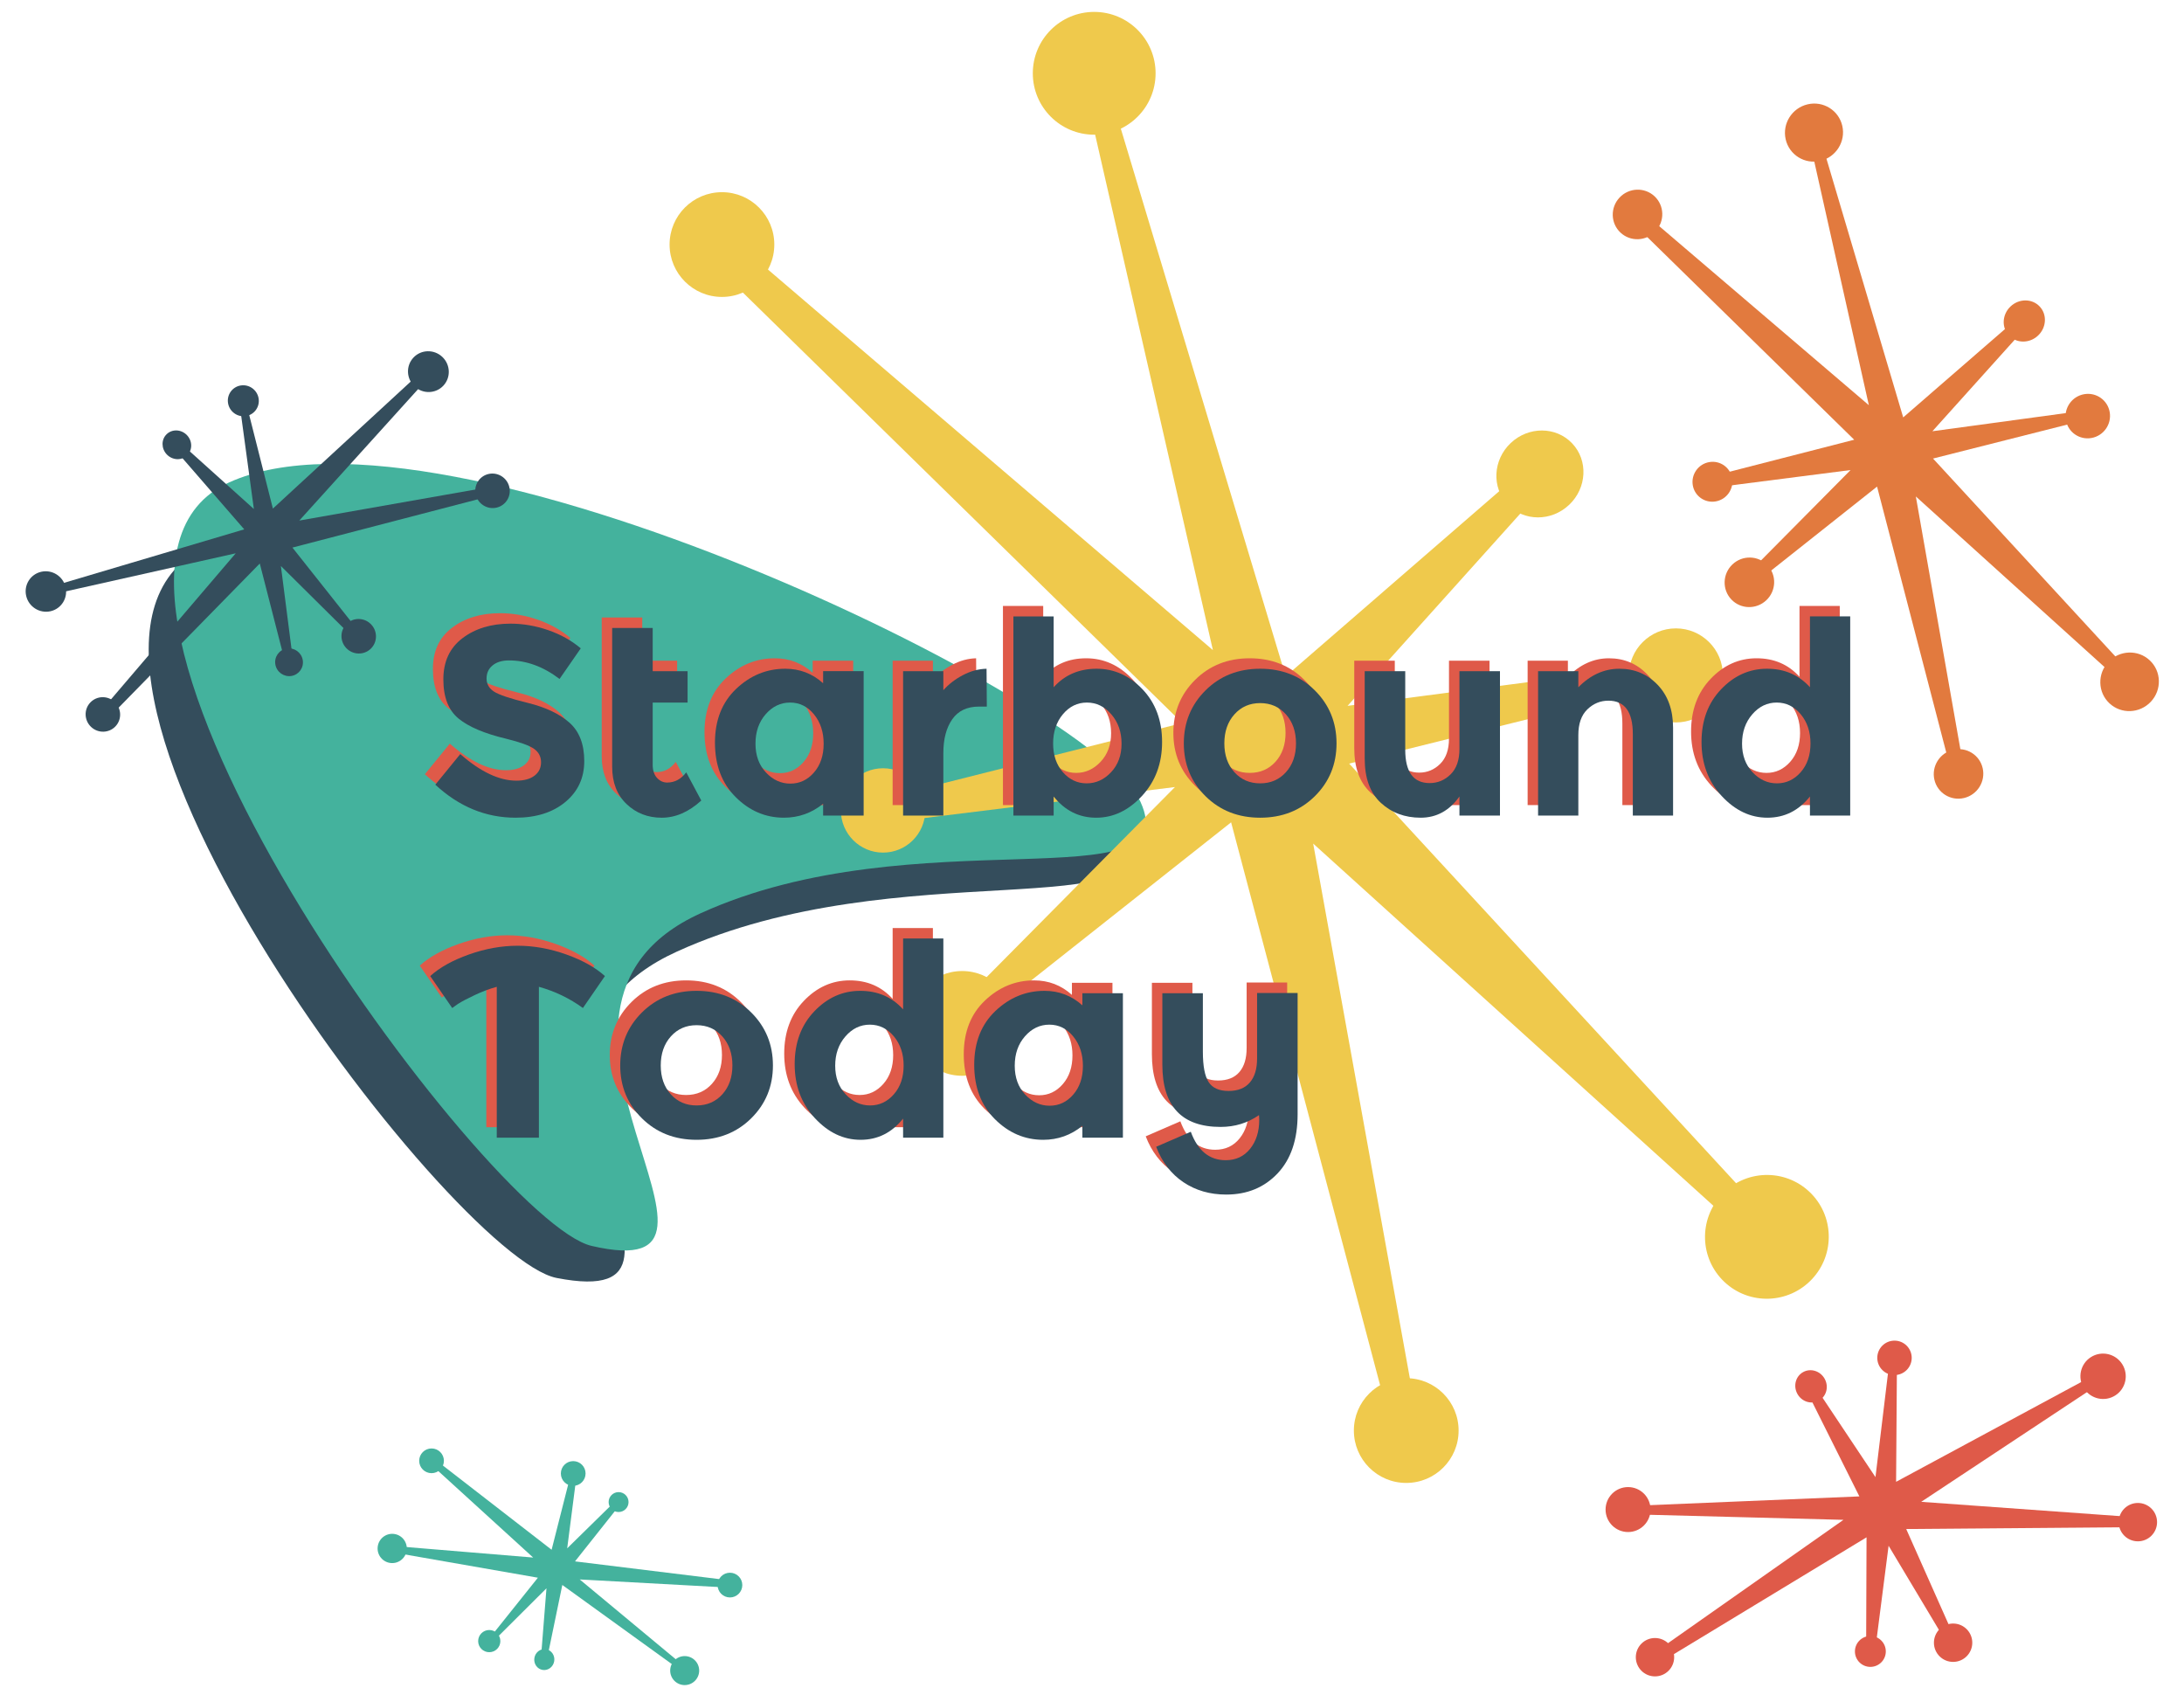 <?xml version="1.0" encoding="utf-8"?>
<!-- Generator: Adobe Illustrator 17.0.2, SVG Export Plug-In . SVG Version: 6.00 Build 0)  -->
<!DOCTYPE svg PUBLIC "-//W3C//DTD SVG 1.1//EN" "http://www.w3.org/Graphics/SVG/1.1/DTD/svg11.dtd">
<svg version="1.1" xmlns="http://www.w3.org/2000/svg" xmlns:xlink="http://www.w3.org/1999/xlink" x="0px" y="0px" width="792px"
	 height="612px" viewBox="0 0 792 612" enable-background="new 0 0 792 612" xml:space="preserve">
<g id="Layer_2">
	<g>
		<path fill="#344D5C" d="M409.463,301.358c16.125,35.418-83.615,7.085-163.981,43.675s25.162,131.804-43.656,118.34
			C163.633,455.901-5,234.447,75.366,197.857S393.337,265.94,409.463,301.358z"/>
		<path fill="#44B29D" d="M413.608,290.799c16.803,36.907-81.796,4.955-159.581,40.369s28.36,136.37-39.501,120.587
			C176.866,442.996,5.31,210.337,83.095,174.922S396.805,253.892,413.608,290.799z"/>
	</g>
	<g>
		<g>
			<g>
				<circle fill="#DF5A49" cx="775.275" cy="551.918" r="6.955"/>
				<circle fill="#DF5A49" cx="590.396" cy="547.355" r="8.153"/>
			</g>
			<g>
				<circle fill="#DF5A49" cx="687.015" cy="492.349" r="6.244"/>
				<circle fill="#DF5A49" cx="678.265" cy="598.801" r="5.6"/>
			</g>
			<g>
				<circle fill="#DF5A49" cx="600.162" cy="600.89" r="6.955"/>
				
					<ellipse transform="matrix(0.844 -0.537 0.537 0.844 -148.798 487.123)" fill="#DF5A49" cx="762.337" cy="499.152" rx="8.213" ry="8.23"/>
			</g>
			<g>
				<circle fill="#DF5A49" cx="708.268" cy="595.638" r="6.955"/>
				
					<ellipse transform="matrix(-0.487 -0.874 0.874 -0.487 536.813 1321.569)" fill="#DF5A49" cx="656.616" cy="503.096" rx="5.906" ry="5.649"/>
			</g>
		</g>
		<polyline fill="#DF5A49" points="589.949,549.037 668.506,551.084 599.421,599.637 601.492,603.135 676.878,557.425 
			676.727,598.549 679.941,598.9 684.874,560.478 706.62,596.817 709.317,595.017 691.261,554.414 775.046,553.733 775.454,550.219 
			696.7,544.555 763.1,500.614 761.378,497.533 687.594,537.293 687.921,491.639 685.463,491.279 680.114,535.594 658.232,502.777 
			655.015,504.045 674.275,542.583 589.966,546.105 		"/>
	</g>
	<g>
		<g>
			<g>
				<path fill="#E27A3E" d="M708.252,271.873c-4.839,1.142-7.872,5.981-6.777,10.809c1.096,4.828,5.906,7.816,10.745,6.674
					c4.838-1.142,7.872-5.981,6.777-10.809C717.901,273.719,713.09,270.731,708.252,271.873z"/>
				<path fill="#E27A3E" d="M655.494,37.832c-5.672,1.339-9.229,7.012-7.945,12.672s6.924,9.163,12.597,7.824
					c5.672-1.339,9.229-7.012,7.945-12.672S661.167,36.493,655.494,37.832z"/>
			</g>
			<g>
				<path fill="#E27A3E" d="M749.154,152.272c0.73,4.387,4.884,7.317,9.278,6.545c4.394-0.772,7.364-4.954,6.634-9.341
					s-4.884-7.317-9.278-6.545S748.424,147.885,749.154,152.272z"/>
				<path fill="#E27A3E" d="M613.864,175.935c0.655,3.935,4.38,6.563,8.321,5.871c3.941-0.692,6.605-4.443,5.95-8.378
					c-0.655-3.935-4.38-6.563-8.321-5.871C615.873,168.249,613.209,172,613.864,175.935z"/>
			</g>
			<g>
				<path fill="#E27A3E" d="M600.346,83.872c3.412-3.634,3.258-9.318-0.343-12.695c-3.602-3.377-9.287-3.169-12.699,0.464
					c-3.412,3.634-3.258,9.318,0.343,12.695C591.249,87.714,596.934,87.506,600.346,83.872z"/>
				<path fill="#E27A3E" d="M779.972,254.447c4.038-4.3,3.863-11.02-0.39-15.008c-4.253-3.989-10.974-3.736-15.012,0.565
					c-4.038,4.3-3.863,11.02,0.39,15.008C769.213,259.001,775.934,258.748,779.972,254.447z"/>
			</g>
			<g>
				<path fill="#E27A3E" d="M640.941,204.93c-3.397-3.583-9.082-3.705-12.697-0.273c-3.615,3.432-3.792,9.118-0.394,12.7
					c3.397,3.583,9.082,3.705,12.697,0.273C644.162,214.199,644.339,208.513,640.941,204.93z"/>
				<path fill="#E27A3E" d="M739.647,111.115c-2.76-2.91-7.486-2.907-10.556,0.007c-3.07,2.914-3.322,7.636-0.562,10.546
					c2.76,2.91,7.486,2.907,10.556-0.007C742.156,118.747,742.407,114.025,739.647,111.115z"/>
			</g>
		</g>
		<polyline fill="#E27A3E" points="655.573,48.071 677.709,146.912 595.161,76.421 591.43,80.152 672.398,159.444 620.831,172.677 
			621.402,176.808 671.087,170.433 632.4,209.47 635.504,212.252 680.692,176.436 707.89,280.921 712.421,280.284 694.754,180.015 
			770.68,248.656 773.998,245.498 700.988,166.266 758.285,151.774 757.963,148.585 700.765,156.363 734.996,118.307 732.397,114.7 
			690.174,151.347 659.251,47.135 		"/>
	</g>
	<g>
		<g>
			<g>
				<path fill="#344D5C" d="M172.519,179.348c0.795,3.37,4.166,5.484,7.529,4.72s5.444-4.114,4.649-7.484s-4.166-5.484-7.529-4.72
					S171.724,175.978,172.519,179.348z"/>
				<path fill="#344D5C" d="M9.5,216.096c0.932,3.951,4.884,6.429,8.827,5.534c3.942-0.895,6.382-4.823,5.45-8.774
					c-0.932-3.951-4.884-6.429-8.827-5.534S8.567,212.145,9.5,216.096z"/>
			</g>
			<g>
				<path fill="#344D5C" d="M89.212,150.858c3.056-0.509,5.097-3.402,4.559-6.463c-0.538-3.061-3.451-5.13-6.506-4.621
					s-5.097,3.402-4.559,6.463C83.243,149.298,86.156,151.367,89.212,150.858z"/>
				<path fill="#344D5C" d="M105.694,245.093c2.741-0.456,4.571-3.051,4.089-5.796s-3.095-4.601-5.836-4.145
					c-2.741,0.456-4.571,3.051-4.089,5.796C100.341,243.694,102.953,245.549,105.694,245.093z"/>
			</g>
			<g>
				<path fill="#344D5C" d="M41.569,254.509c-2.531-2.377-6.49-2.269-8.843,0.239c-2.352,2.509-2.208,6.469,0.323,8.845
					c2.531,2.376,6.49,2.269,8.843-0.239S44.1,256.885,41.569,254.509z"/>
				<path fill="#344D5C" d="M160.381,129.392c-2.995-2.812-7.676-2.691-10.454,0.272c-2.778,2.962-2.602,7.644,0.393,10.456
					s7.676,2.691,10.454-0.272C163.553,136.886,163.377,132.205,160.381,129.392z"/>
			</g>
			<g>
				
					<ellipse transform="matrix(-0.689 -0.725 0.725 -0.689 52.483 484.128)" fill="#344D5C" cx="130.219" cy="230.792" rx="6.287" ry="6.227"/>
				
					<ellipse transform="matrix(-0.689 -0.725 0.725 -0.689 -8.591 319.013)" fill="#344D5C" cx="64.22" cy="161.352" rx="5.339" ry="5.058"/>
			</g>
		</g>
		<polyline fill="#344D5C" points="16.631,216.041 85.478,200.622 36.378,258.12 38.977,260.719 94.207,204.321 103.425,240.24 
			106.302,239.842 101.862,205.235 129.052,232.182 130.991,230.02 106.043,198.545 178.821,179.6 178.377,176.444 108.536,188.75 
			156.347,135.865 154.148,133.553 98.959,184.408 88.865,144.498 86.644,144.723 92.061,184.563 65.554,160.72 63.041,162.53 
			88.568,191.94 15.98,213.479 		"/>
	</g>
	<g>
		<g>
			<g>
				<circle fill="#44B29D" cx="156.496" cy="529.682" r="4.483"/>
				<circle fill="#44B29D" cx="248.293" cy="605.744" r="5.256"/>
			</g>
			<g>
				<circle fill="#44B29D" cx="177.425" cy="595.054" r="4.025"/>
				<circle fill="#44B29D" cx="224.322" cy="544.641" r="3.61"/>
			</g>
			<g>
				<circle fill="#44B29D" cx="264.704" cy="574.74" r="4.483"/>
				
					<ellipse transform="matrix(-0.995 -0.101 0.101 -0.995 226.798 1134.557)" fill="#44B29D" cx="141.998" cy="561.562" rx="5.294" ry="5.305"/>
			</g>
			<g>
				<circle fill="#44B29D" cx="207.867" cy="534.274" r="4.483"/>
				
					<ellipse transform="matrix(-0.158 0.987 -0.987 -0.158 822.444 502.28)" fill="#44B29D" cx="197.105" cy="601.739" rx="3.807" ry="3.642"/>
			</g>
		</g>
		<polyline fill="#44B29D" points="249.19,605.07 210.228,572.696 264.58,575.67 264.926,573.072 208.518,566.146 225,545.382 
			223.512,543.922 205.687,561.41 209.172,534.334 207.088,534.17 200.034,561.933 157.336,528.854 155.728,530.471 
			193.347,564.756 142.195,560.517 141.838,562.764 195.061,572.065 176.683,595.053 177.784,596.215 198.171,575.91 
			196.16,601.256 198.295,601.898 203.915,574.7 248.012,606.548 		"/>
	</g>
	<g>
		<g>
			<g>
				<circle fill="#EFC94C" cx="509.955" cy="518.711" r="18.99"/>
				<circle fill="#EFC94C" cx="396.798" cy="26.58" r="22.263"/>
			</g>
			<g>
				<circle fill="#EFC94C" cx="607.743" cy="244.899" r="17.05"/>
				<circle fill="#EFC94C" cx="320.231" cy="293.857" r="15.292"/>
			</g>
			<g>
				<circle fill="#EFC94C" cx="261.804" cy="88.675" r="18.99"/>
				
					<ellipse transform="matrix(0.729 0.684 -0.684 0.729 480.566 -316.949)" fill="#EFC94C" cx="640.766" cy="448.749" rx="22.426" ry="22.472"/>
			</g>
			<g>
				<circle fill="#EFC94C" cx="348.919" cy="371.078" r="18.99"/>
				
					<ellipse transform="matrix(0.725 -0.688 0.688 0.725 35.178 431.722)" fill="#EFC94C" cx="558.726" cy="171.767" rx="16.126" ry="15.425"/>
			</g>
		</g>
		<polyline fill="#EFC94C" points="392.046,26.538 439.841,235.721 264.615,85.864 256.765,93.714 428.74,262.162 319.855,289.618 
			321.104,298.358 426.079,285.381 344.684,367.519 351.273,373.432 446.445,298.168 504.997,519.334 514.571,518.033 
			476.209,305.876 637.416,451.757 644.401,445.114 489.25,276.873 610.236,246.813 609.522,240.069 488.679,255.934 
			560.664,175.824 555.132,168.173 466.237,245.224 399.813,24.597 		"/>
	</g>
</g>
<g id="Layer_1">
	<g>
		<path fill="#DF5A49" d="M174.847,237.473c-1.461,1.201-2.19,2.79-2.19,4.769c0,1.98,0.891,3.552,2.676,4.72
			c1.784,1.168,5.903,2.547,12.361,4.137c6.455,1.59,11.467,3.975,15.037,7.154c3.567,3.179,5.353,7.819,5.353,13.917
			c0,6.099-2.287,11.046-6.861,14.843c-4.574,3.795-10.594,5.693-18.054,5.693c-10.772,0-20.472-3.99-29.1-11.971l9.051-11.096
			c7.331,6.425,14.112,9.636,20.34,9.636c2.79,0,4.98-0.599,6.57-1.801c1.589-1.199,2.384-2.821,2.384-4.866
			c0-2.043-0.844-3.664-2.53-4.865c-1.689-1.2-5.029-2.417-10.025-3.65c-7.917-1.881-13.708-4.331-17.373-7.348
			c-3.666-3.017-5.499-7.752-5.499-14.21c0-6.455,2.319-11.435,6.959-14.939c4.638-3.503,10.429-5.255,17.373-5.255
			c4.541,0,9.083,0.779,13.625,2.336c4.541,1.557,8.499,3.764,11.874,6.618l-7.689,11.095c-5.905-4.477-12.004-6.716-18.297-6.716
			C178.302,235.672,176.307,236.273,174.847,237.473z"/>
		<path fill="#DF5A49" d="M232.901,223.896v15.67h12.653v11.387h-12.653v22.579c0,2.012,0.519,3.586,1.557,4.721
			c1.038,1.136,2.271,1.703,3.699,1.703c2.725,0,5.027-1.231,6.91-3.699l5.451,10.22c-4.542,4.152-9.329,6.229-14.356,6.229
			c-5.029,0-9.28-1.655-12.749-4.965c-3.472-3.309-5.208-7.817-5.208-13.528v-50.317H232.901z"/>
		<path fill="#DF5A49" d="M262.974,285.211c-4.997-4.996-7.493-11.565-7.493-19.708c0-8.142,2.562-14.647,7.688-19.514
			c5.125-4.866,11.062-7.299,17.811-7.299c5.256,0,9.83,1.751,13.723,5.255v-4.379h14.696v52.36h-14.696v-4.282
			c-4.153,3.374-8.89,5.061-14.209,5.061C273.809,292.705,267.97,290.207,262.974,285.211z M270.176,265.843
			c0,4.283,1.265,7.771,3.795,10.462c2.531,2.693,5.482,4.039,8.857,4.039c3.373,0,6.229-1.346,8.564-4.039
			c2.337-2.691,3.504-6.164,3.504-10.413s-1.167-7.802-3.504-10.658c-2.336-2.855-5.223-4.282-8.662-4.282
			c-3.44,0-6.392,1.411-8.857,4.233C271.408,258.008,270.176,261.561,270.176,265.843z"/>
		<path fill="#DF5A49" d="M351.249,252.413c-4.348,0-7.592,1.542-9.733,4.623c-2.142,3.082-3.213,7.153-3.213,12.214v22.676h-14.599
			v-52.36h14.599v6.91c1.882-2.141,4.234-3.957,7.056-5.45c2.823-1.492,5.694-2.271,8.613-2.336l0.097,13.723H351.249z"/>
		<path fill="#DF5A49" d="M393.876,238.69c6.358,0,11.906,2.481,16.643,7.445c4.736,4.964,7.105,11.338,7.105,19.125
			c0,7.786-2.433,14.306-7.299,19.562c-4.866,5.256-10.399,7.884-16.594,7.884c-6.197,0-11.339-2.563-15.427-7.689v6.91h-14.599
			v-72.215h14.599v25.694C382.327,240.928,387.517,238.69,393.876,238.69z M378.11,265.795c0,4.25,1.183,7.721,3.552,10.414
			c2.367,2.693,5.239,4.038,8.613,4.038c3.372,0,6.326-1.345,8.857-4.038c2.531-2.693,3.795-6.148,3.795-10.365
			c0-4.217-1.233-7.753-3.698-10.609c-2.467-2.855-5.418-4.282-8.857-4.282c-3.44,0-6.343,1.411-8.711,4.233
			C379.293,258.008,378.11,261.546,378.11,265.795z"/>
		<path fill="#DF5A49" d="M480.884,265.746c0,7.591-2.628,13.983-7.882,19.174c-5.256,5.191-11.86,7.786-19.806,7.786
			c-7.95,0-14.551-2.595-19.807-7.786c-5.255-5.191-7.883-11.583-7.883-19.174c0-7.591,2.628-13.998,7.883-19.222
			c5.256-5.222,11.858-7.834,19.807-7.834c7.946,0,14.55,2.612,19.806,7.834C478.256,251.748,480.884,258.155,480.884,265.746z
			 M440.202,265.746c0,4.282,1.217,7.77,3.65,10.463c2.433,2.693,5.547,4.038,9.345,4.038c3.795,0,6.91-1.345,9.343-4.038
			c2.433-2.693,3.65-6.181,3.65-10.463c0-4.282-1.217-7.786-3.65-10.511c-2.433-2.725-5.547-4.088-9.343-4.088
			c-3.797,0-6.911,1.363-9.345,4.088C441.419,257.96,440.202,261.464,440.202,265.746z"/>
		<path fill="#DF5A49" d="M525.459,267.79v-28.224h14.697v52.36h-14.697v-6.91c-3.634,5.126-8.321,7.689-14.063,7.689
			c-5.742,0-10.559-1.801-14.453-5.402c-3.892-3.601-5.839-8.937-5.839-16.01v-31.728h14.696v28.515
			c0,8.047,2.953,12.069,8.857,12.069c2.921,0,5.451-1.053,7.593-3.163C524.388,274.88,525.459,271.813,525.459,267.79z"/>
		<path fill="#DF5A49" d="M568.574,262.729v29.197h-14.599v-52.36h14.599v5.839c4.412-4.477,9.375-6.715,14.89-6.715
			c5.514,0,10.138,1.946,13.87,5.839c3.729,3.894,5.595,9.085,5.595,15.572v31.825h-14.599v-29.587
			c0-8.044-2.953-12.068-8.857-12.068c-2.919,0-5.467,1.056-7.64,3.163C569.659,255.544,568.574,258.641,568.574,262.729z"/>
		<path fill="#DF5A49" d="M637.14,292.705c-6.197,0-11.729-2.628-16.595-7.884c-4.866-5.256-7.299-11.776-7.299-19.562
			c0-7.787,2.368-14.161,7.105-19.125c4.736-4.964,10.284-7.445,16.644-7.445c6.357,0,11.548,2.238,15.571,6.715v-25.694h14.599
			v72.215h-14.599v-6.91C648.479,290.142,643.335,292.705,637.14,292.705z M627.943,265.843c0,4.218,1.264,7.672,3.795,10.365
			c2.53,2.693,5.482,4.038,8.857,4.038c3.372,0,6.244-1.345,8.613-4.038c2.368-2.693,3.553-6.164,3.553-10.414
			c0-4.249-1.185-7.787-3.553-10.609c-2.368-2.823-5.272-4.233-8.711-4.233s-6.39,1.427-8.857,4.282
			C629.173,258.091,627.943,261.626,627.943,265.843z"/>
		<path fill="#DF5A49" d="M191.635,408.717h-15.28V354.02c-2.596,0.714-5.24,1.703-7.932,2.969c-2.693,1.266-4.753,2.352-6.18,3.26
			l-2.044,1.461l-7.981-11.583c3.438-3.114,8.126-5.725,14.063-7.835c5.937-2.107,11.825-3.162,17.665-3.162
			c5.84,0,11.711,1.055,17.616,3.162c5.904,2.11,10.575,4.721,14.015,7.835l-7.981,11.583c-4.803-3.504-10.122-6.067-15.962-7.689
			V408.717z"/>
		<path fill="#DF5A49" d="M276.504,382.537c0,7.591-2.628,13.983-7.883,19.174c-5.256,5.191-11.859,7.786-19.806,7.786
			c-7.949,0-14.551-2.595-19.807-7.786c-5.255-5.191-7.883-11.583-7.883-19.174s2.628-13.999,7.883-19.223
			c5.256-5.221,11.858-7.833,19.807-7.833c7.947,0,14.55,2.612,19.806,7.833C273.876,368.538,276.504,374.946,276.504,382.537z
			 M235.822,382.537c0,4.282,1.217,7.77,3.65,10.463s5.547,4.038,9.344,4.038c3.795,0,6.91-1.345,9.343-4.038
			c2.433-2.693,3.65-6.181,3.65-10.463s-1.217-7.786-3.65-10.512c-2.433-2.725-5.547-4.087-9.343-4.087
			c-3.796,0-6.911,1.362-9.344,4.087C237.038,374.751,235.822,378.255,235.822,382.537z"/>
		<path fill="#DF5A49" d="M308.28,409.496c-6.197,0-11.728-2.628-16.594-7.884s-7.299-11.776-7.299-19.562
			c0-7.787,2.368-14.162,7.105-19.125c4.736-4.965,10.283-7.445,16.643-7.445c6.358,0,11.548,2.238,15.572,6.715v-25.694h14.599
			v72.215h-14.599v-6.91C319.619,406.933,314.475,409.496,308.28,409.496z M299.083,382.634c0,4.218,1.265,7.673,3.795,10.366
			s5.483,4.038,8.857,4.038c3.373,0,6.244-1.345,8.613-4.038c2.368-2.693,3.552-6.164,3.552-10.414c0-4.25-1.184-7.787-3.552-10.609
			c-2.369-2.823-5.272-4.234-8.711-4.234c-3.44,0-6.391,1.427-8.857,4.282C300.314,374.881,299.083,378.417,299.083,382.634z"/>
		<path fill="#DF5A49" d="M356.99,402.002c-4.997-4.996-7.493-11.565-7.493-19.709c0-8.142,2.562-14.646,7.688-19.513
			c5.125-4.866,11.062-7.299,17.811-7.299c5.256,0,9.83,1.75,13.723,5.254v-4.378h14.696v52.36h-14.696v-4.282
			c-4.153,3.374-8.89,5.061-14.209,5.061C367.825,409.496,361.986,406.998,356.99,402.002z M364.192,382.634
			c0,4.283,1.265,7.771,3.795,10.463c2.531,2.693,5.483,4.039,8.857,4.039c3.373,0,6.229-1.346,8.564-4.039
			c2.337-2.691,3.504-6.164,3.504-10.414c0-4.249-1.167-7.802-3.504-10.658c-2.336-2.854-5.224-4.282-8.662-4.282
			c-3.44,0-6.392,1.411-8.857,4.234C365.424,374.799,364.192,378.352,364.192,382.634z"/>
		<path fill="#DF5A49" d="M438.841,404.825c-14.08,0-21.12-7.526-21.12-22.579v-25.889h14.696v21.216
			c0,5.193,0.697,8.857,2.093,10.998c1.395,2.142,3.796,3.212,7.202,3.212c3.407,0,5.986-1.022,7.737-3.067
			c1.753-2.043,2.629-4.947,2.629-8.711v-23.747h14.696v43.991c0,9.148-2.417,16.286-7.25,21.412
			c-4.835,5.124-11.047,7.689-18.638,7.689c-5.905,0-11.08-1.494-15.523-4.478c-4.446-2.984-7.737-7.268-9.879-12.847l12.555-5.449
			c2.531,6.876,6.747,10.316,12.652,10.316c3.699,0,6.65-1.38,8.857-4.136c2.205-2.758,3.309-6.244,3.309-10.463
			c0-0.583-0.033-1.167-0.097-1.752C448.671,403.398,444.031,404.825,438.841,404.825z"/>
	</g>
	<g>
		<path fill="#344D5C" d="M178.637,241.263c-1.461,1.201-2.19,2.79-2.19,4.769c0,1.98,0.891,3.552,2.676,4.72
			c1.784,1.168,5.903,2.547,12.361,4.137c6.455,1.59,11.467,3.975,15.037,7.154c3.567,3.179,5.353,7.819,5.353,13.917
			c0,6.099-2.287,11.046-6.861,14.843c-4.574,3.795-10.594,5.693-18.054,5.693c-10.772,0-20.472-3.99-29.1-11.971l9.051-11.096
			c7.331,6.425,14.112,9.636,20.34,9.636c2.79,0,4.98-0.599,6.57-1.801c1.589-1.199,2.384-2.821,2.384-4.866
			c0-2.043-0.844-3.664-2.53-4.866c-1.689-1.2-5.029-2.417-10.025-3.65c-7.917-1.881-13.708-4.331-17.373-7.348
			c-3.666-3.017-5.499-7.752-5.499-14.21c0-6.455,2.319-11.435,6.959-14.939c4.638-3.503,10.429-5.255,17.373-5.255
			c4.541,0,9.083,0.779,13.625,2.336c4.541,1.557,8.499,3.764,11.874,6.618l-7.689,11.095c-5.905-4.477-12.004-6.716-18.297-6.716
			C182.092,239.462,180.097,240.063,178.637,241.263z"/>
		<path fill="#344D5C" d="M236.692,227.686v15.67h12.653v11.387h-12.653v22.579c0,2.012,0.519,3.586,1.557,4.721
			c1.038,1.136,2.271,1.703,3.699,1.703c2.725,0,5.027-1.231,6.91-3.699l5.451,10.22c-4.542,4.152-9.329,6.229-14.356,6.229
			c-5.029,0-9.28-1.655-12.749-4.965c-3.472-3.309-5.208-7.817-5.208-13.528v-50.317H236.692z"/>
		<path fill="#344D5C" d="M266.764,289.001c-4.997-4.996-7.493-11.565-7.493-19.708c0-8.142,2.562-14.647,7.688-19.514
			c5.125-4.866,11.062-7.299,17.811-7.299c5.256,0,9.83,1.751,13.723,5.255v-4.379h14.696v52.36h-14.696v-4.282
			c-4.153,3.374-8.89,5.061-14.209,5.061C277.599,296.495,271.76,293.997,266.764,289.001z M273.967,269.633
			c0,4.283,1.265,7.771,3.795,10.462c2.531,2.693,5.483,4.039,8.857,4.039c3.373,0,6.229-1.346,8.564-4.039
			c2.337-2.691,3.504-6.164,3.504-10.413s-1.167-7.802-3.504-10.658c-2.336-2.854-5.224-4.282-8.662-4.282
			c-3.44,0-6.392,1.411-8.857,4.233C275.198,261.799,273.967,265.351,273.967,269.633z"/>
		<path fill="#344D5C" d="M355.039,256.203c-4.348,0-7.592,1.542-9.733,4.623c-2.142,3.082-3.213,7.153-3.213,12.214v22.676h-14.599
			v-52.36h14.599v6.91c1.882-2.141,4.234-3.957,7.056-5.45c2.823-1.492,5.694-2.271,8.613-2.336l0.097,13.723H355.039z"/>
		<path fill="#344D5C" d="M397.667,242.48c6.358,0,11.906,2.481,16.643,7.445c4.736,4.964,7.105,11.338,7.105,19.125
			c0,7.786-2.433,14.306-7.299,19.562c-4.866,5.256-10.399,7.884-16.594,7.884c-6.197,0-11.339-2.563-15.427-7.689v6.91h-14.599
			v-72.215h14.599v25.694C386.117,244.718,391.307,242.48,397.667,242.48z M381.9,269.585c0,4.25,1.183,7.721,3.552,10.414
			c2.367,2.693,5.239,4.038,8.613,4.038c3.372,0,6.326-1.345,8.857-4.038c2.531-2.693,3.795-6.148,3.795-10.365
			c0-4.217-1.233-7.753-3.698-10.609c-2.467-2.854-5.418-4.282-8.857-4.282c-3.44,0-6.343,1.411-8.711,4.233
			C383.083,261.799,381.9,265.336,381.9,269.585z"/>
		<path fill="#344D5C" d="M484.675,269.536c0,7.591-2.628,13.983-7.882,19.174c-5.256,5.191-11.86,7.786-19.806,7.786
			c-7.95,0-14.551-2.595-19.807-7.786c-5.255-5.191-7.883-11.583-7.883-19.174s2.628-13.998,7.883-19.222
			c5.256-5.222,11.858-7.834,19.807-7.834c7.946,0,14.55,2.612,19.806,7.834C482.047,255.538,484.675,261.945,484.675,269.536z
			 M443.992,269.536c0,4.282,1.217,7.77,3.65,10.463s5.547,4.038,9.344,4.038c3.795,0,6.91-1.345,9.343-4.038
			c2.433-2.693,3.65-6.181,3.65-10.463s-1.217-7.786-3.65-10.511c-2.433-2.725-5.547-4.088-9.343-4.088
			c-3.797,0-6.911,1.363-9.344,4.088C445.209,261.75,443.992,265.254,443.992,269.536z"/>
		<path fill="#344D5C" d="M529.249,271.58v-28.224h14.697v52.36h-14.697v-6.91c-3.634,5.126-8.321,7.689-14.063,7.689
			s-10.559-1.801-14.453-5.402c-3.892-3.601-5.839-8.937-5.839-16.01v-31.728h14.696v28.515c0,8.047,2.953,12.069,8.857,12.069
			c2.921,0,5.451-1.053,7.593-3.163C528.178,278.67,529.249,275.603,529.249,271.58z"/>
		<path fill="#344D5C" d="M572.365,266.519v29.197h-14.599v-52.36h14.599v5.839c4.412-4.477,9.375-6.715,14.89-6.715
			c5.514,0,10.138,1.946,13.87,5.839c3.729,3.894,5.595,9.085,5.595,15.572v31.825h-14.599v-29.587
			c0-8.044-2.953-12.068-8.857-12.068c-2.919,0-5.467,1.056-7.64,3.163C573.45,259.334,572.365,262.431,572.365,266.519z"/>
		<path fill="#344D5C" d="M640.93,296.495c-6.197,0-11.729-2.628-16.595-7.884c-4.866-5.256-7.299-11.776-7.299-19.562
			c0-7.787,2.368-14.161,7.105-19.125c4.736-4.964,10.284-7.445,16.644-7.445c6.357,0,11.548,2.238,15.571,6.715v-25.694h14.599
			v72.215h-14.599v-6.91C652.269,293.932,647.125,296.495,640.93,296.495z M631.733,269.633c0,4.218,1.264,7.672,3.795,10.365
			c2.53,2.693,5.482,4.038,8.857,4.038c3.372,0,6.244-1.345,8.613-4.038c2.368-2.693,3.553-6.164,3.553-10.414
			c0-4.249-1.185-7.787-3.553-10.609c-2.368-2.823-5.272-4.233-8.711-4.233s-6.39,1.427-8.857,4.282
			C632.964,261.881,631.733,265.417,631.733,269.633z"/>
		<path fill="#344D5C" d="M195.425,412.507h-15.28V357.81c-2.596,0.714-5.24,1.703-7.932,2.969c-2.693,1.266-4.753,2.352-6.179,3.26
			l-2.044,1.461l-7.981-11.583c3.438-3.114,8.126-5.725,14.063-7.835c5.937-2.107,11.825-3.162,17.665-3.162
			c5.84,0,11.711,1.055,17.616,3.162c5.904,2.11,10.575,4.721,14.015,7.835l-7.981,11.583c-4.803-3.504-10.122-6.067-15.962-7.689
			V412.507z"/>
		<path fill="#344D5C" d="M280.294,386.327c0,7.591-2.628,13.983-7.883,19.174c-5.256,5.191-11.859,7.786-19.806,7.786
			c-7.949,0-14.551-2.595-19.807-7.786c-5.255-5.191-7.883-11.583-7.883-19.174s2.628-13.999,7.883-19.223
			c5.256-5.221,11.858-7.833,19.807-7.833c7.947,0,14.55,2.612,19.806,7.833C277.666,372.329,280.294,378.736,280.294,386.327z
			 M239.612,386.327c0,4.282,1.217,7.77,3.65,10.463c2.433,2.693,5.547,4.038,9.344,4.038c3.795,0,6.91-1.345,9.343-4.038
			c2.433-2.693,3.65-6.181,3.65-10.463s-1.217-7.786-3.65-10.512c-2.433-2.725-5.547-4.087-9.343-4.087
			c-3.796,0-6.911,1.362-9.344,4.087C240.828,378.541,239.612,382.045,239.612,386.327z"/>
		<path fill="#344D5C" d="M312.07,413.287c-6.197,0-11.728-2.628-16.594-7.884s-7.299-11.776-7.299-19.562
			c0-7.787,2.368-14.162,7.105-19.125c4.736-4.965,10.283-7.445,16.643-7.445c6.358,0,11.548,2.238,15.572,6.715v-25.694h14.599
			v72.215h-14.599v-6.91C323.409,410.723,318.265,413.287,312.07,413.287z M302.873,386.424c0,4.218,1.265,7.673,3.795,10.366
			s5.483,4.038,8.857,4.038c3.373,0,6.244-1.345,8.613-4.038c2.368-2.693,3.552-6.164,3.552-10.414s-1.184-7.787-3.552-10.609
			c-2.369-2.823-5.272-4.234-8.711-4.234c-3.44,0-6.391,1.427-8.857,4.282C304.104,378.671,302.873,382.207,302.873,386.424z"/>
		<path fill="#344D5C" d="M360.78,405.792c-4.997-4.996-7.493-11.565-7.493-19.709c0-8.142,2.562-14.646,7.688-19.513
			c5.125-4.866,11.062-7.299,17.811-7.299c5.256,0,9.83,1.75,13.723,5.254v-4.378h14.696v52.36h-14.696v-4.282
			c-4.153,3.374-8.89,5.061-14.209,5.061C371.615,413.287,365.776,410.788,360.78,405.792z M367.983,386.424
			c0,4.283,1.265,7.772,3.795,10.463c2.531,2.693,5.483,4.039,8.857,4.039c3.373,0,6.229-1.346,8.564-4.039
			c2.337-2.691,3.504-6.164,3.504-10.414c0-4.249-1.167-7.802-3.504-10.658c-2.336-2.854-5.224-4.282-8.662-4.282
			c-3.44,0-6.392,1.411-8.857,4.234C369.214,378.589,367.983,382.142,367.983,386.424z"/>
		<path fill="#344D5C" d="M442.631,408.615c-14.08,0-21.12-7.526-21.12-22.579v-25.889h14.696v21.216
			c0,5.193,0.697,8.857,2.093,10.998c1.395,2.142,3.796,3.213,7.202,3.213c3.407,0,5.986-1.022,7.737-3.067
			c1.753-2.043,2.629-4.947,2.629-8.711v-23.747h14.695v43.991c0,9.148-2.417,16.286-7.25,21.412
			c-4.835,5.124-11.047,7.689-18.638,7.689c-5.905,0-11.08-1.494-15.523-4.478c-4.446-2.984-7.737-7.268-9.879-12.847l12.555-5.449
			c2.531,6.876,6.747,10.316,12.652,10.316c3.699,0,6.65-1.38,8.857-4.136c2.205-2.758,3.309-6.244,3.309-10.463
			c0-0.583-0.033-1.167-0.097-1.752C452.461,407.188,447.821,408.615,442.631,408.615z"/>
	</g>
</g>
</svg>
